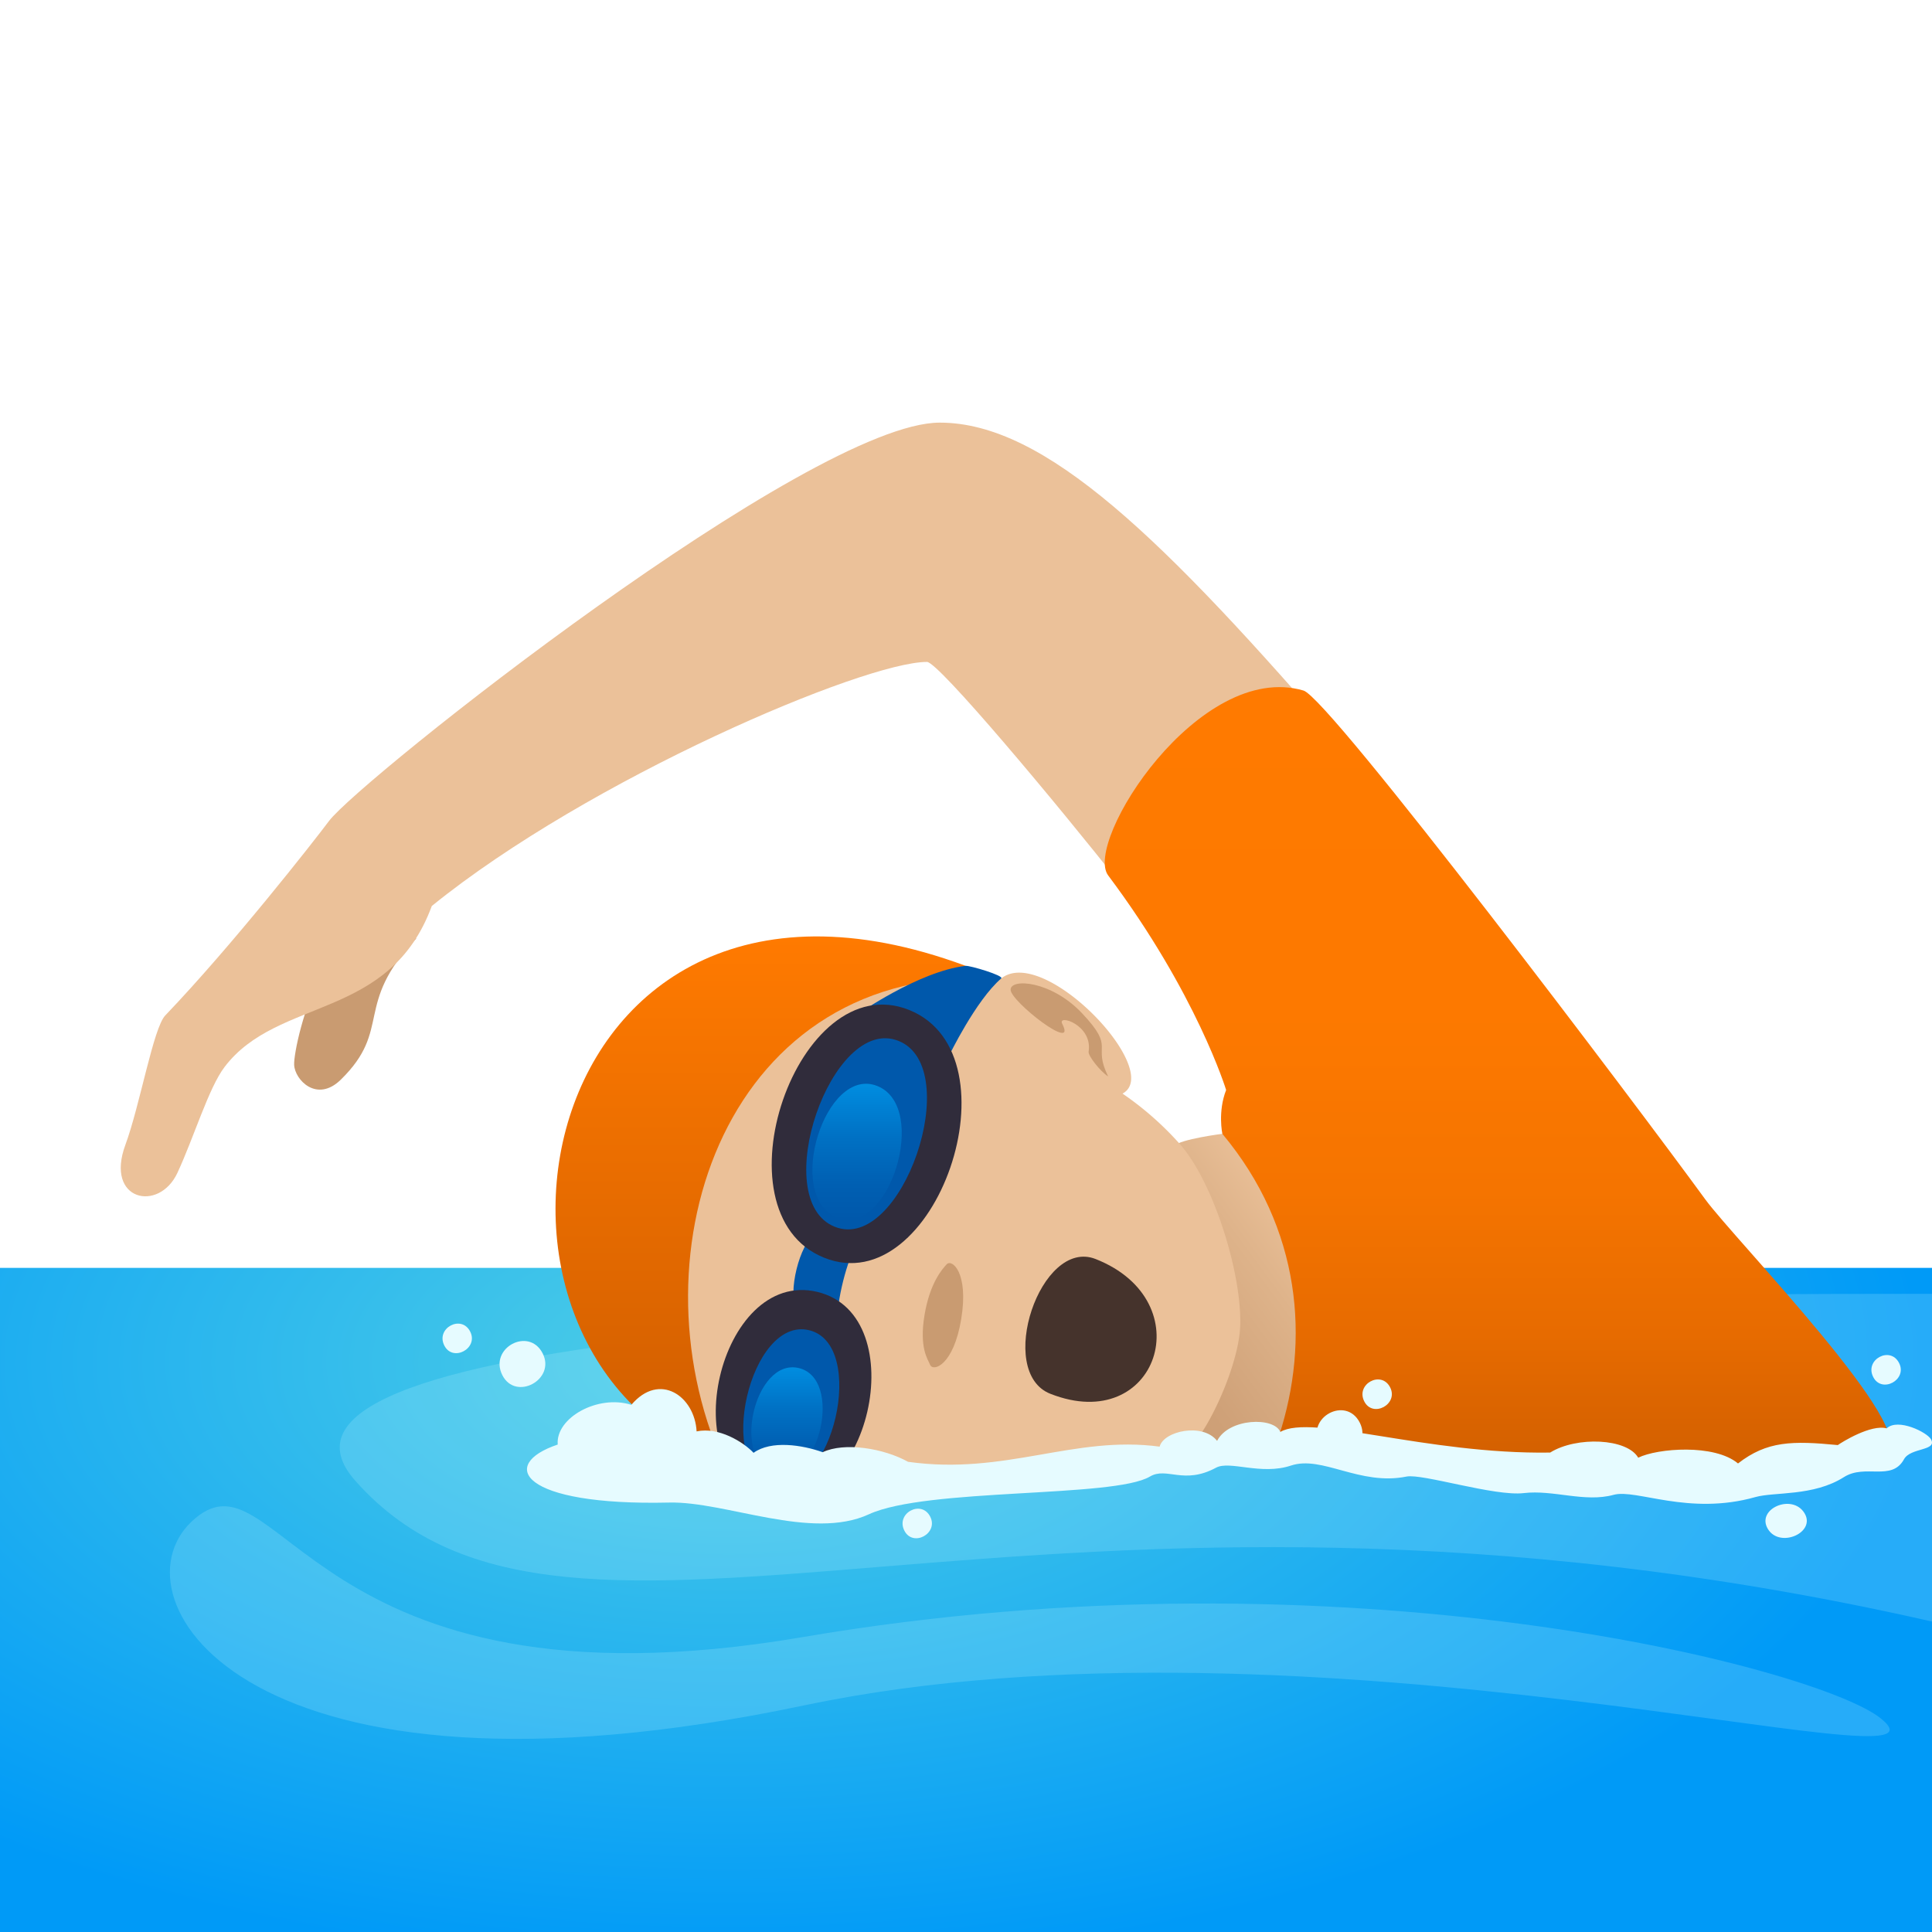 <svg xmlns="http://www.w3.org/2000/svg" xml:space="preserve" style="enable-background:new 0 0 64 64" viewBox="0 0 64 64"><radialGradient id="a" cx="47.197" cy="69.069" r="37.127" gradientTransform="matrix(1.067 0 0 .54 -26.212 7.836)" gradientUnits="userSpaceOnUse"><stop offset="0" style="stop-color:#4ecee6"/><stop offset="1" style="stop-color:#009af7"/></radialGradient><path d="M64 42H0v22h64V42z" style="fill:url(#a)"/><path d="M64 42.859c-35.507 0-56.328 1.561-52.236 6.187 7.158 8.093 22.524-2.088 52.236 4.67V42.858z" style="opacity:.2;fill:#c2f8ff"/><path d="M26.624 56.496c16.824-3.54 38.801 2.928 35.673.423-2.065-1.654-17.666-5.767-35.715-2.687-16.48 2.813-17.337-6.59-20.245-3.818-2.667 2.543 1.783 9.976 20.287 6.082z" style="opacity:.2;fill:#c2f8ff"/><linearGradient id="b" x1="36.682" x2="46.371" y1="46.231" y2="39.082" gradientUnits="userSpaceOnUse"><stop offset="0" style="stop-color:#c99b71"/><stop offset=".224" style="stop-color:#cfa178"/><stop offset=".542" style="stop-color:#deb38a"/><stop offset=".737" style="stop-color:#ebc199"/></linearGradient><path d="M43.804 35.523c-1.412.54-2.574 1.303-3.312 2.036 0 0-1.397.178-1.595.4-1.397 1.56-1.067 8.866-.741 9.818.185.54 2.273-.2 4.208-.2.48 0 .96.016 1.44.04V35.524z" style="fill:url(#b)"/><path d="M9.744 35.273c.02.497.752 1.268 1.544.494 1.722-1.686.41-2.47 2.5-4.677-2.763-2.165-4.075 3.481-4.044 4.183z" style="fill:#c99b71"/><path d="M31.129 14c-4.295 0-19.224 11.853-20.23 13.196-.517.691-3.22 4.138-5.423 6.44-.398.413-.838 2.976-1.322 4.287-.687 1.86 1.112 2.245 1.723.93.548-1.179 1.033-2.81 1.56-3.505 1.77-2.337 5.465-1.528 6.867-5.336 5.205-4.216 14.317-8.085 16.405-8.085.374 0 4.276 4.657 6.44 7.406.694-.286 6.44-4.098 7.416-4.52C38.523 17.812 34.618 14 31.13 14z" style="fill:#ebc199"/><linearGradient id="c" x1="49.605" x2="49.605" y1="49.07" y2="22.761" gradientUnits="userSpaceOnUse"><stop offset="0" style="stop-color:#cf5d00"/><stop offset=".029" style="stop-color:#d36000"/><stop offset=".185" style="stop-color:#e76b00"/><stop offset=".366" style="stop-color:#f57400"/><stop offset=".591" style="stop-color:#fd7900"/><stop offset="1" style="stop-color:#ff7a00"/></linearGradient><path d="M56.496 39.74c-2.239-3.075-12.461-16.616-13.316-16.865-3.459-1.01-7.297 5.02-6.47 6.125 2.936 3.918 3.907 7.108 3.907 7.108-.282.719-.125 1.452-.125 1.452 2.622 3.136 2.907 6.862 1.872 10.017 7.11 0 14.402 2.996 20.073.5 1.3-.573-4.996-7.04-5.941-8.338z" style="fill:url(#c)"/><path d="M39.108 37.925a10.415 10.415 0 0 0-1.923-1.698c1.38-.748-2.596-4.943-4.018-3.815-9.364-3.224-17.033 9.19-9.229 16.012 1.173.382 13.219 1.207 15.794-.854.602-.858 1.302-2.543 1.35-3.617.073-1.7-.855-4.734-1.974-6.028z" style="fill:#ebc199"/><path d="M31.36 41.881c-.142.154-.557.61-.735 1.687-.177 1.075.102 1.445.187 1.645.102.236.776.02 1.03-1.52.254-1.541-.31-1.998-.481-1.812z" style="fill:#c99b71"/><linearGradient id="d" x1="25.712" x2="25.712" y1="48.424" y2="31.02" gradientUnits="userSpaceOnUse"><stop offset="0" style="stop-color:#cf5d00"/><stop offset="1" style="stop-color:#ff7a00"/></linearGradient><path d="M33.021 32.411c-15.29-6.632-19.046 12.413-9.083 16.013-3.098-6.973.14-16.536 9.083-16.013z" style="fill:url(#d)"/><path d="M33.167 32.412c-.844.726-1.732 2.567-1.732 2.567s-1.152-1.068-3.044-1.367c0 0 2.035-1.434 3.597-1.617.137-.016 1.285.326 1.179.417zm-5.416 11.374c-.063-.607.332-2.142.62-2.523.225-.295-1.06-.585-1.365-.394-.521.327-.922 1.958-.62 2.523.177.33 1.405.774 1.365.394z" style="fill:#0058ab"/><path d="M30.12 33.458c3.695 1.49.872 9.695-2.823 8.204-3.697-1.492-.874-9.696 2.823-8.204z" style="fill:#302c3b"/><path d="M29.767 34.482c2.218.895.1 7.05-2.118 6.155-2.22-.896-.101-7.05 2.118-6.155z" style="fill:#0058ab"/><linearGradient id="e" x1="28.391" x2="28.391" y1="40.4" y2="35.901" gradientUnits="userSpaceOnUse"><stop offset="0" style="stop-color:#0058ab"/><stop offset=".254" style="stop-color:#005fb2"/><stop offset=".625" style="stop-color:#0072c5"/><stop offset="1" style="stop-color:#008de0"/></linearGradient><path d="M29.066 35.977c1.732.699.385 5.047-1.348 4.348-1.734-.7-.387-5.048 1.348-4.348z" style="fill:url(#e)"/><path d="M25.506 49.575c3.255.776 4.821-6.003 1.566-6.78-3.256-.776-4.822 6.004-1.566 6.78z" style="fill:#302c3b"/><path d="M25.625 49.15c1.954.466 3.129-4.62 1.175-5.086-1.955-.467-3.13 4.62-1.175 5.086z" style="fill:#0058ab"/><linearGradient id="f" x1="26.07" x2="26.07" y1="48.806" y2="45.294" gradientUnits="userSpaceOnUse"><stop offset="0" style="stop-color:#0058ab"/><stop offset=".254" style="stop-color:#005fb2"/><stop offset=".625" style="stop-color:#0072c5"/><stop offset="1" style="stop-color:#008de0"/></linearGradient><path d="M25.68 48.78c1.475.352 2.257-3.11.782-3.461-1.477-.352-2.26 3.11-.783 3.462z" style="fill:url(#f)"/><path d="M34.794 46.171c-1.824-.719-.324-5.183 1.5-4.464 3.54 1.395 2.039 5.859-1.5 4.464z" style="fill:#45332c"/><path d="M33.478 32.79c.012.392 2.223 2.11 1.71 1.126-.177-.34 1.019.032.874.924-.022.133.388.655.648.818-.538-1.084.266-.892-.865-2.092-1.02-1.082-2.379-1.169-2.367-.776z" style="fill:#c99b71"/><path d="M23.076 47.417c.729-.156 1.545.348 1.887.709.586-.422 1.614-.261 2.289-.02.72-.34 2.018-.132 2.828.318 3.221.455 5.5-.885 8.334-.502.135-.522 1.432-.8 1.904-.191.388-.759 1.89-.8 2.093-.296 1.04-.609 4.84.747 8.94.683.876-.544 2.546-.474 2.917.17.64-.314 2.524-.464 3.306.191.961-.748 1.804-.755 3.306-.609.13-.094 1.096-.696 1.619-.554.371-.35 1.339.13 1.468.363.216.39-.68.269-.894.66-.407.745-1.285.144-1.99.592-1.013.644-2.305.483-2.936.662-2.208.624-3.947-.279-4.692-.075-.962.263-1.992-.174-2.981-.057-.963.114-3.36-.653-3.881-.548-1.552.313-2.793-.71-3.829-.364-.992.33-2.025-.176-2.48.07-1.076.58-1.633-.039-2.192.294-1.198.713-7.388.366-9.31 1.25-1.907.878-4.743-.432-6.613-.389-4.942.114-5.668-1.26-3.694-1.921-.073-.888 1.332-1.667 2.439-1.316.934-1.103 2.1-.287 2.162.88zm-6.435-1.863c-.454-.897.881-1.618 1.336-.72.44.868-.896 1.589-1.336.72z" style="fill:#e6fbff"/><path d="M43.71 47.848c-.455-.897.88-1.618 1.335-.72.44.869-.895 1.59-1.335.72zm18.342-2.234c-.291-.576.566-1.038.858-.462.283.557-.575 1.02-.858.462zm-3.485 5.041c-.411-.664.796-1.197 1.207-.533.398.643-.81 1.177-1.207.533zm-13.374-4.232c-.292-.576.566-1.039.858-.463.282.558-.575 1.02-.858.463zm-15.235 4.281c-.292-.576.565-1.038.857-.462.283.558-.575 1.02-.857.462zm-15.239-6.131c-.292-.575.565-1.038.857-.462.283.558-.575 1.02-.857.462z" style="fill:#e6fbff"/></svg>